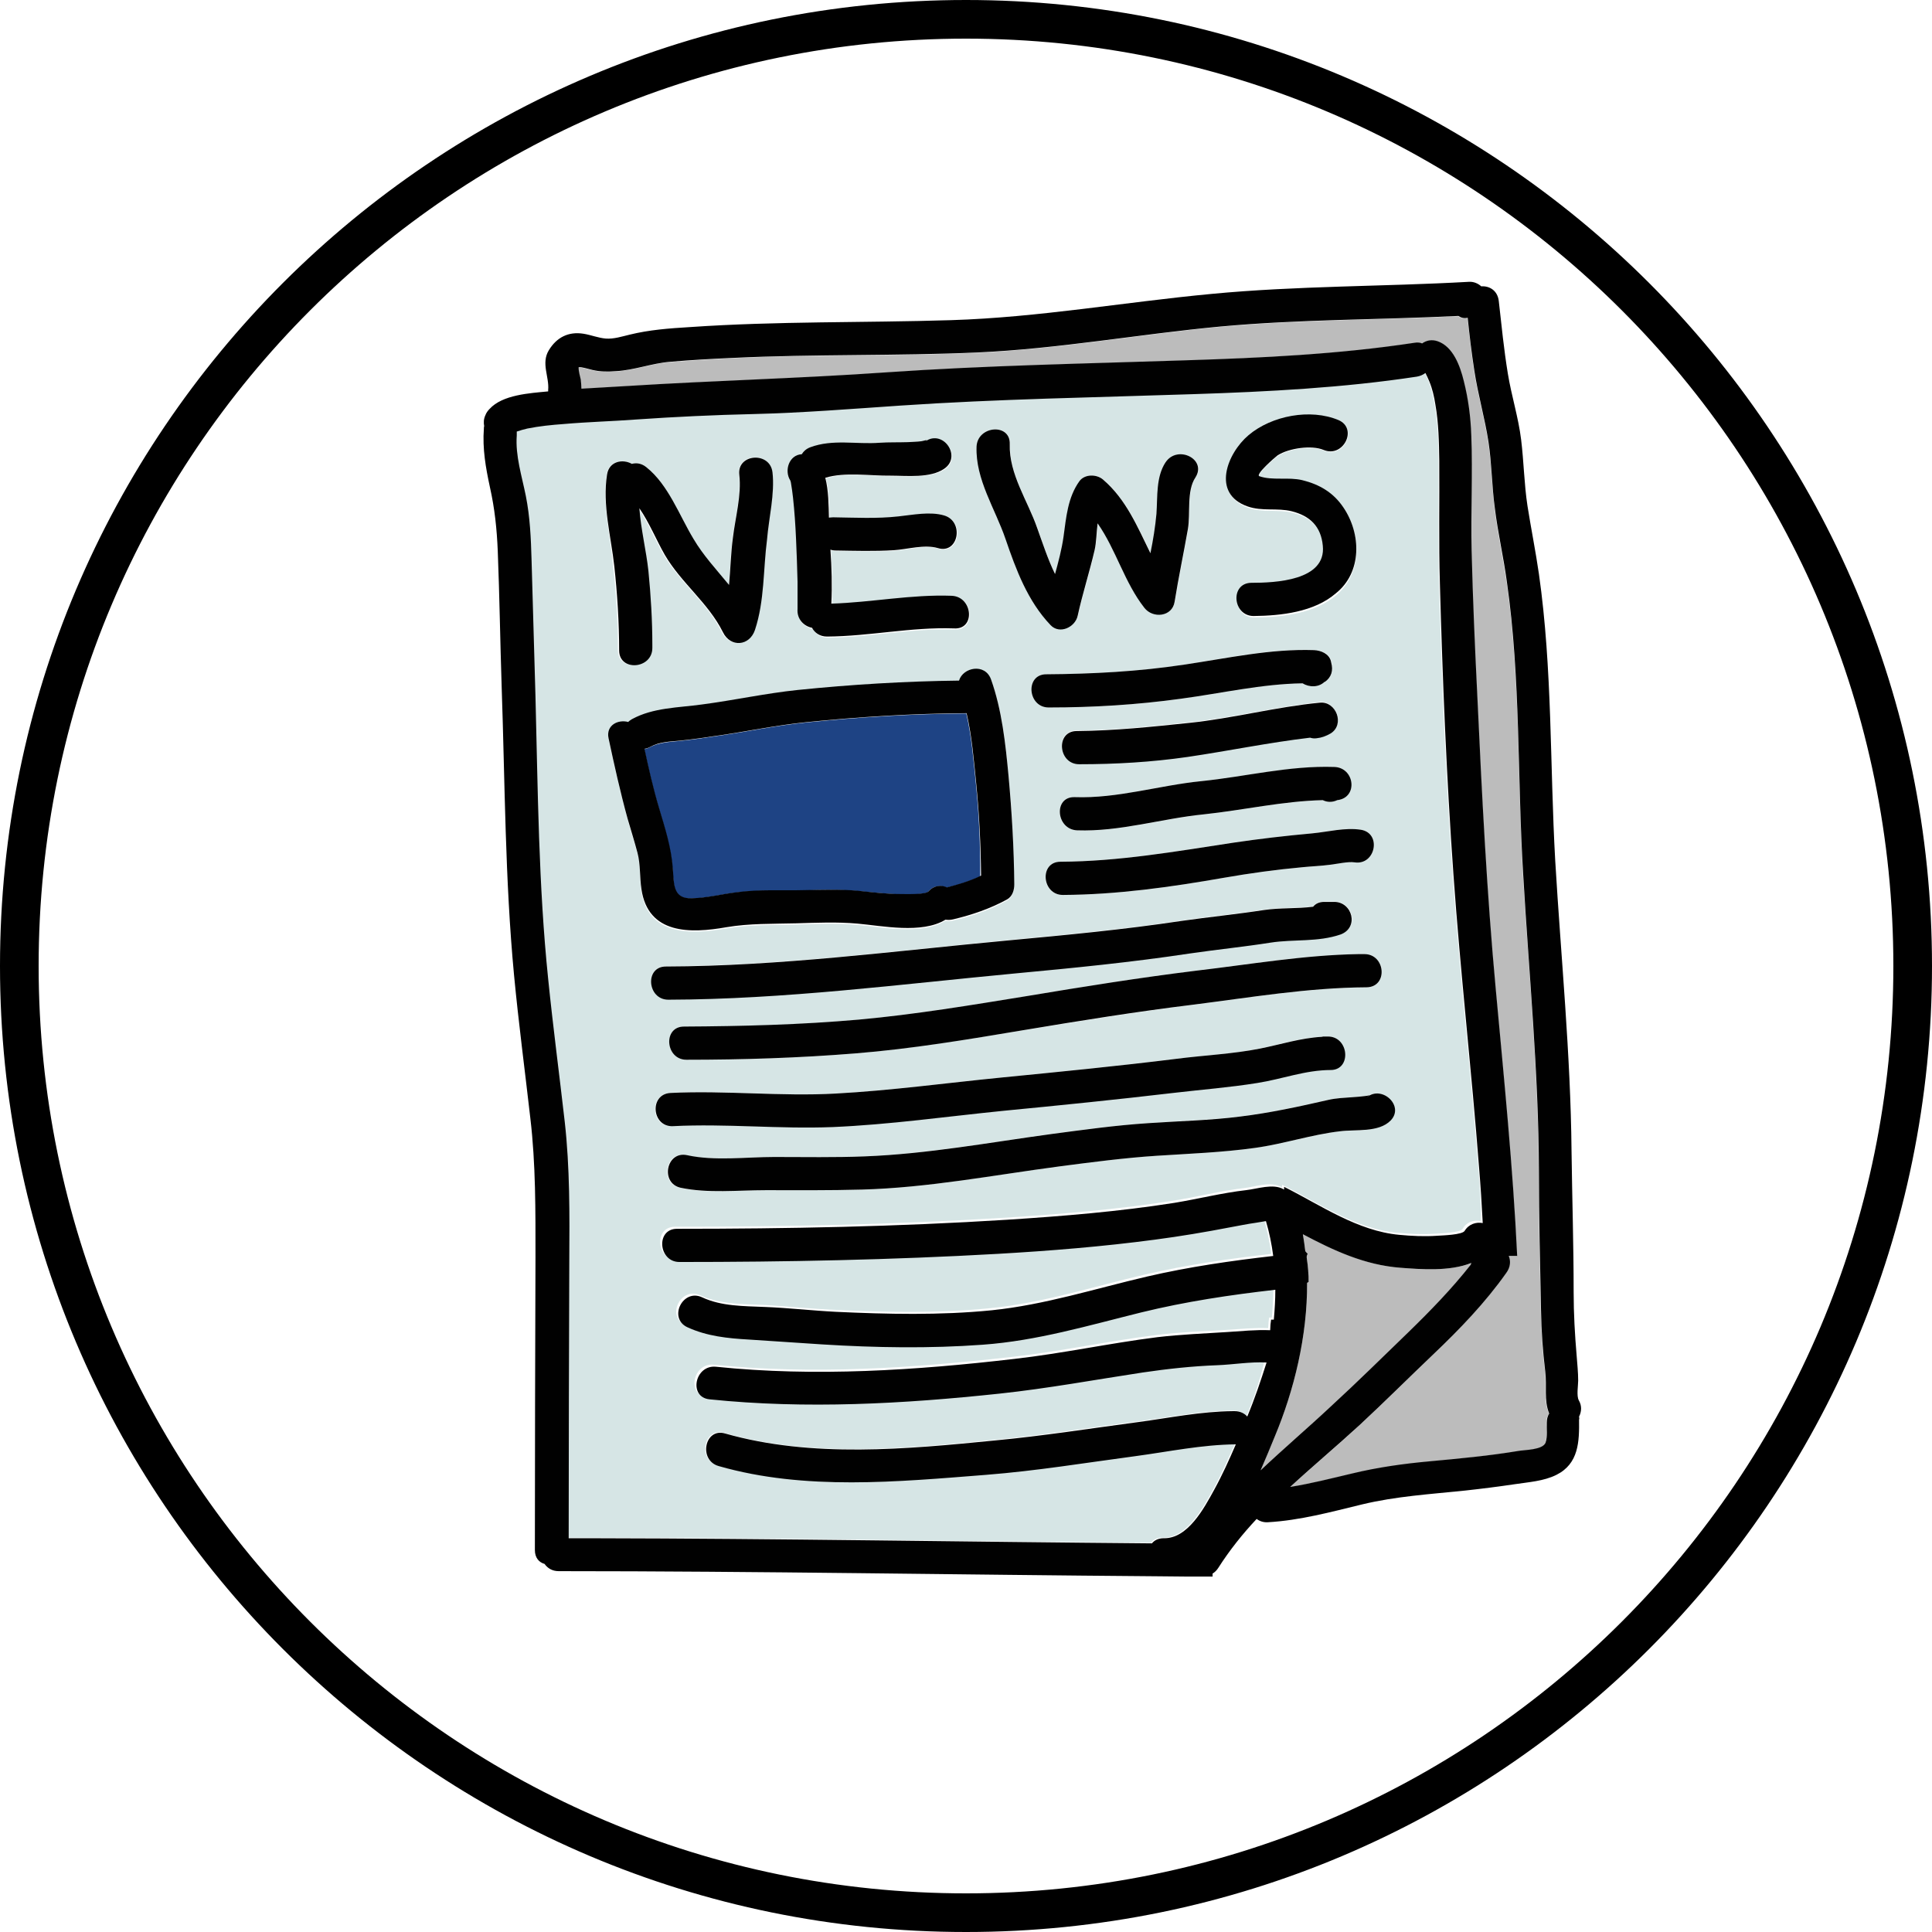 <?xml version="1.0"?>
<svg xmlns="http://www.w3.org/2000/svg" xmlns:xlink="http://www.w3.org/1999/xlink" version="1.1" viewBox="0 0 172 172" width="480px" height="480px"><g transform=""><g fill="none" fill-rule="nonzero" stroke="none" stroke-width="1" stroke-linecap="butt" stroke-linejoin="miter" stroke-miterlimit="10" stroke-dasharray="" stroke-dashoffset="0" font-family="none" font-weight="none" font-size="none" text-anchor="none" style="mix-blend-mode: normal"><path d="M0,172v-172h172v172z" fill="none"/><path d="M0,86c0,-47.496 38.504,-86 86,-86c47.496,0 86,38.504 86,86c0,47.496 -38.504,86 -86,86c-47.496,0 -86,-38.504 -86,-86zM86,168.56c45.597,0 82.56,-36.963 82.56,-82.56c0,-45.597 -36.963,-82.56 -82.56,-82.56c-45.597,0 -82.56,36.963 -82.56,82.56c0,45.597 36.963,82.56 82.56,82.56z" fill="#000000"/><g id="Layer_1"><g><g fill="#d6e5e5"><g><path d="M131.605,103.942c-0.672,-8.707 -1.666,-17.388 -2.284,-26.122c-0.618,-8.627 -0.968,-17.308 -1.209,-25.961c-0.107,-3.628 -0.027,-7.256 -0.054,-10.884c0,-1.666 -0.054,-3.386 -0.349,-5.026c-0.134,-0.699 -0.269,-1.371 -0.537,-2.042c-0.107,-0.269 -0.215,-0.511 -0.349,-0.752c-0.188,0.161 -0.43,0.269 -0.752,0.323c-6.531,0.994 -13.249,1.317 -19.861,1.559c-8.707,0.296 -17.442,0.43 -26.149,1.021c-4.354,0.296 -8.681,0.672 -13.034,0.752c-3.494,0.081 -6.961,0.242 -10.454,0.484c-2.15,0.161 -4.3,0.215 -6.45,0.403c-1.075,0.107 -2.177,0.188 -3.252,0.403c-0.323,0.054 -0.645,0.161 -0.941,0.269c0.027,0.107 0.027,0.242 0,0.349c-0.134,1.827 0.457,3.628 0.806,5.375c0.376,1.881 0.457,3.789 0.511,5.697c0.107,4.058 0.242,8.116 0.349,12.174c0.242,8.385 0.269,16.77 1.129,25.128c0.43,4.246 0.994,8.492 1.478,12.739c0.457,4.085 0.403,8.251 0.403,12.336c-0.027,8.251 -0.054,16.474 -0.054,24.725c0.726,0 1.424,0 2.15,0c16.582,0.027 33.191,0.323 49.773,0.457c0.215,-0.296 0.564,-0.484 1.048,-0.457c2.15,0.054 3.601,-2.688 4.488,-4.3c0.726,-1.317 1.317,-2.688 1.935,-4.058c-3.01,0.027 -5.939,0.645 -8.922,1.048c-4.434,0.591 -8.842,1.317 -13.303,1.666c-7.848,0.645 -16.098,1.451 -23.811,-0.779c-1.827,-0.511 -1.263,-3.44 0.564,-2.902c7.713,2.231 16.152,1.397 24.053,0.618c4.273,-0.403 8.519,-1.102 12.766,-1.639c2.822,-0.376 5.563,-0.941 8.385,-0.968c0.027,0 0.054,0 0.081,0h0.081c0.484,0 0.86,0.188 1.129,0.484c0.645,-1.532 1.209,-3.198 1.613,-4.945c-1.451,-0.081 -2.956,0.188 -4.407,0.242c-2.231,0.081 -4.434,0.296 -6.611,0.645c-4.246,0.645 -8.466,1.424 -12.739,1.881c-8.6,0.914 -17.227,1.397 -25.827,0.511c-1.908,-0.188 -1.317,-3.091 0.564,-2.902c8.815,0.914 17.791,0.296 26.579,-0.699c4.273,-0.484 8.466,-1.397 12.739,-1.935c2.069,-0.269 4.139,-0.323 6.208,-0.457c1.263,-0.081 2.553,-0.215 3.816,-0.161c0,-0.161 0.027,-0.323 0.027,-0.511c0.027,-0.134 0.027,-0.296 0.054,-0.43c0.081,0 0.161,0 0.242,0c0.081,-0.887 0.134,-1.774 0.134,-2.661c-4.031,0.457 -7.982,1.048 -11.932,2.016c-4.703,1.156 -9.272,2.526 -14.109,2.876c-4.757,0.323 -9.541,0.269 -14.297,-0.027c-2.177,-0.134 -4.327,-0.296 -6.504,-0.43c-1.908,-0.107 -3.763,-0.296 -5.509,-1.102c-1.72,-0.806 -0.403,-3.44 1.317,-2.661c1.747,0.806 3.736,0.779 5.59,0.86c2.096,0.107 4.192,0.349 6.289,0.43c4.622,0.242 9.299,0.323 13.894,-0.134c4.73,-0.457 9.245,-1.935 13.867,-3.01c3.709,-0.86 7.444,-1.397 11.207,-1.827c-0.134,-1.048 -0.349,-2.096 -0.645,-3.091c-0.027,0 -0.054,0 -0.081,0c-0.269,0.054 -0.537,0.081 -0.806,0.134c-0.779,0.107 -1.532,0.269 -2.284,0.403c-2.231,0.43 -4.461,0.806 -6.719,1.102c-4.649,0.618 -9.299,0.994 -13.975,1.263c-9.46,0.537 -18.893,0.726 -28.353,0.726c-1.908,0 -2.123,-2.956 -0.215,-2.956c9.809,0 19.592,-0.188 29.401,-0.806c4.972,-0.323 9.971,-0.726 14.889,-1.505c2.123,-0.323 4.246,-0.887 6.369,-1.129c0.968,-0.107 2.392,-0.645 3.333,-0.081c0.027,0 0.027,0.027 0.054,0.027v-0.242c0.027,0 0.054,0.027 0.054,0.027c3.252,1.639 6.477,3.897 10.186,4.246c1.129,0.107 2.284,0.161 3.413,0.081c0.457,-0.027 2.204,-0.081 2.419,-0.43c0.376,-0.645 1.021,-0.806 1.613,-0.699c0.027,-1.505 -0.081,-3.118 -0.215,-4.757zM121.688,87.898c-5.187,0.027 -10.374,0.914 -15.534,1.559c-5.026,0.645 -10.024,1.451 -15.023,2.257c-4.972,0.806 -9.944,1.639 -14.969,2.069c-4.999,0.403 -10.024,0.564 -15.023,0.564c-1.908,0 -2.123,-2.956 -0.215,-2.956c5.187,0 10.374,-0.134 15.561,-0.618c5.026,-0.457 9.998,-1.29 14.969,-2.096c4.999,-0.833 9.998,-1.639 15.05,-2.257c4.811,-0.591 9.621,-1.397 14.459,-1.478c0.054,0 0.107,0 0.188,0h0.349c1.854,0 2.096,2.929 0.188,2.956zM120.586,76.771c-0.591,-0.107 -1.505,0.107 -2.177,0.215c-0.806,0.107 -1.613,0.134 -2.419,0.215c-2.338,0.215 -4.676,0.537 -7.014,0.941c-4.757,0.833 -9.514,1.505 -14.351,1.532c-1.908,0 -2.123,-2.929 -0.215,-2.956c5.214,-0.027 10.239,-0.914 15.373,-1.693c2.338,-0.349 4.676,-0.618 7.041,-0.833c1.397,-0.134 2.902,-0.537 4.327,-0.323c1.881,0.296 1.317,3.198 -0.564,2.902zM118.463,65.242c-0.43,0.242 -0.752,0.376 -1.263,0.43c-0.215,0.027 -0.403,0 -0.564,-0.054c-3.655,0.43 -7.31,1.183 -10.938,1.72c-3.171,0.484 -6.423,0.645 -9.621,0.645c-1.908,0 -2.123,-2.956 -0.215,-2.956c3.386,0 6.665,-0.376 10.024,-0.726c3.924,-0.403 7.74,-1.397 11.637,-1.801c1.424,-0.081 2.231,1.989 0.941,2.741zM119.054,71.235c-0.457,0.215 -0.914,0.188 -1.29,0c-3.547,0.081 -7.041,0.887 -10.589,1.263c-3.763,0.403 -7.471,1.559 -11.287,1.424c-1.881,-0.054 -2.123,-3.01 -0.215,-2.956c3.816,0.134 7.525,-1.048 11.287,-1.424c3.951,-0.403 7.821,-1.371 11.825,-1.263c1.827,0.054 2.15,2.741 0.269,2.956zM117.952,60.727l0.027,-0.054c-0.564,0.537 -1.424,0.511 -1.989,0.161c-3.655,0.054 -7.229,0.887 -10.831,1.371c-3.924,0.537 -7.821,0.779 -11.771,0.779c-1.908,0 -2.123,-2.956 -0.215,-2.956c4.112,0 8.224,-0.242 12.282,-0.86c3.843,-0.591 7.659,-1.424 11.556,-1.29c0.618,0.027 1.344,0.296 1.505,0.994c0,0.054 0.027,0.081 0.027,0.134c0.161,0.672 0,1.29 -0.591,1.72zM111.18,38.797c2.069,-1.747 5.509,-2.419 8.009,-1.344c1.747,0.752 0.43,3.386 -1.317,2.661c-1.102,-0.457 -3.118,-0.161 -4.112,0.484c-0.242,0.161 -2.042,1.693 -1.613,1.854c1.156,0.403 2.607,0.054 3.816,0.349c1.532,0.376 2.768,1.102 3.655,2.419c1.586,2.338 1.639,5.805 -0.618,7.74c-1.935,1.666 -4.864,1.989 -7.31,2.016c-1.908,0.027 -2.123,-2.929 -0.215,-2.956c2.123,-0.027 6.665,-0.188 6.369,-3.306c-0.161,-1.747 -1.156,-2.661 -2.768,-3.064c-1.29,-0.323 -2.634,0 -3.924,-0.43c-3.306,-1.209 -1.881,-4.811 0.027,-6.423zM86.965,39.765c0.081,-1.881 3.037,-2.123 2.956,-0.215c-0.107,2.634 1.586,5.053 2.446,7.471c0.457,1.344 0.914,2.768 1.586,4.085c0.323,-1.102 0.591,-2.177 0.752,-3.306c0.242,-1.747 0.376,-3.494 1.424,-4.972c0.484,-0.672 1.532,-0.618 2.096,-0.134c2.069,1.801 3.064,4.219 4.219,6.558c0.242,-1.156 0.457,-2.338 0.537,-3.521c0.107,-1.505 -0.054,-3.252 0.806,-4.569c1.021,-1.559 3.709,-0.269 2.661,1.317c-0.806,1.236 -0.43,3.198 -0.672,4.596c-0.376,2.177 -0.833,4.327 -1.183,6.477c-0.215,1.344 -1.935,1.505 -2.688,0.537c-1.774,-2.257 -2.526,-5.187 -4.166,-7.525c-0.107,0.833 -0.107,1.693 -0.269,2.392c-0.43,1.962 -1.075,3.87 -1.505,5.832c-0.215,1.021 -1.613,1.666 -2.419,0.833c-2.016,-2.15 -3.037,-4.918 -4.004,-7.659c-0.941,-2.661 -2.714,-5.268 -2.58,-8.197zM71.432,40.49c0.161,-0.269 0.403,-0.484 0.752,-0.618c2.016,-0.779 4.085,-0.242 6.181,-0.403c0.833,-0.081 1.666,-0.027 2.499,-0.054c0.403,-0.027 0.806,-0.027 1.209,-0.081c0.107,0 0.699,-0.215 0.376,0c1.586,-1.075 3.225,1.397 1.666,2.446c-1.236,0.833 -3.333,0.591 -4.757,0.618c-1.801,0 -4.058,-0.376 -5.832,0.188c0.296,1.129 0.323,2.526 0.323,3.547c0.107,-0.027 0.242,-0.054 0.376,-0.027c1.962,0.027 3.87,0.134 5.805,-0.081c1.29,-0.134 2.795,-0.457 4.085,-0.081c1.801,0.537 1.263,3.467 -0.564,2.902c-1.209,-0.376 -2.688,0.107 -3.924,0.188c-1.747,0.107 -3.44,0.027 -5.187,0.027c-0.161,0 -0.323,-0.027 -0.457,-0.081c0.081,1.613 0.161,3.225 0.081,4.811c3.574,-0.107 7.122,-0.833 10.723,-0.699c1.881,0.081 2.123,3.01 0.215,2.956c-3.789,-0.134 -7.498,0.672 -11.287,0.726c-0.645,0 -1.102,-0.323 -1.344,-0.779c-0.726,-0.161 -1.397,-0.752 -1.29,-1.693c0,-0.054 0,-0.027 0,-0.027c0,-0.027 0,-0.081 0,-0.161c0,-0.215 0,-0.457 0,-0.672c0,-0.511 0,-1.021 0,-1.532c-0.027,-1.29 -0.054,-2.553 -0.134,-3.816c-0.054,-1.236 -0.134,-2.473 -0.269,-3.682c-0.054,-0.457 -0.107,-0.914 -0.188,-1.344c-0.027,-0.081 -0.027,-0.107 -0.027,-0.107c0,0 -0.027,-0.027 -0.027,-0.081c-0.591,-0.941 -0.134,-2.338 0.994,-2.392zM54.017,42.237c0.188,-1.183 1.397,-1.397 2.204,-0.941c0.403,-0.107 0.86,-0.054 1.29,0.296c1.962,1.559 2.929,4.273 4.192,6.369c0.914,1.505 2.069,2.768 3.171,4.112c0.134,-1.397 0.188,-2.822 0.349,-4.219c0.242,-1.801 0.779,-3.763 0.564,-5.59c-0.215,-1.908 2.714,-2.123 2.956,-0.215c0.215,1.935 -0.323,4.031 -0.564,5.939c-0.349,2.688 -0.215,5.456 -1.075,8.062c-0.484,1.451 -2.177,1.586 -2.849,0.215c-1.29,-2.607 -3.736,-4.407 -5.187,-6.907c-0.726,-1.263 -1.371,-2.849 -2.257,-4.139c0.134,1.881 0.618,3.816 0.806,5.59c0.215,2.177 0.349,4.354 0.349,6.558c0,0.027 0,0.054 0,0.081v0.215c0,1.908 -2.956,2.123 -2.956,0.215c0,-2.499 -0.134,-4.999 -0.43,-7.498c-0.215,-2.634 -0.994,-5.456 -0.564,-8.143zM56.758,75.992c-0.269,-1.021 -0.618,-2.042 -0.887,-3.064c-0.645,-2.365 -1.183,-4.757 -1.693,-7.149c-0.242,-1.156 0.833,-1.693 1.747,-1.451c0.081,-0.081 0.188,-0.161 0.323,-0.242c1.908,-1.048 4.166,-1.021 6.262,-1.317c2.849,-0.403 5.644,-1.021 8.519,-1.29c4.757,-0.484 9.568,-0.806 14.351,-0.833c0.349,-1.183 2.311,-1.559 2.849,-0.107c0.994,2.714 1.29,5.724 1.559,8.6c0.323,3.225 0.484,6.45 0.484,9.702c0,0.484 -0.161,1.075 -0.645,1.344c-1.532,0.833 -3.118,1.397 -4.811,1.774c-0.242,0.054 -0.457,0.054 -0.672,0.027c-2.096,1.29 -5.671,0.537 -7.821,0.349c-1.801,-0.161 -3.628,-0.081 -5.456,-0.027c-2.069,0.054 -4.166,0 -6.235,0.349c-3.198,0.564 -6.961,0.645 -7.552,-3.386c-0.134,-1.129 -0.054,-2.257 -0.323,-3.279zM59.284,86.016c10.159,-0.027 20.264,-1.344 30.369,-2.311c5.187,-0.484 10.374,-0.968 15.534,-1.747c2.446,-0.376 4.891,-0.591 7.337,-0.968c1.424,-0.215 2.929,-0.107 4.381,-0.296c0.215,-0.269 0.537,-0.43 0.994,-0.43h0.887c1.639,0 2.257,2.284 0.591,2.876c-2.042,0.726 -4.139,0.403 -6.235,0.726c-2.392,0.376 -4.811,0.591 -7.202,0.968c-5.16,0.779 -10.347,1.29 -15.534,1.774c-10.266,0.968 -20.532,2.311 -30.879,2.338c-1.908,0.027 -2.123,-2.929 -0.242,-2.929zM59.66,97.304c4.891,-0.269 9.809,0.323 14.701,0.054c4.918,-0.269 9.836,-0.941 14.727,-1.424c5.214,-0.511 10.401,-1.021 15.588,-1.666c2.473,-0.296 4.999,-0.43 7.471,-0.914c1.881,-0.376 3.601,-0.968 5.509,-1.048c0.081,0 0.134,-0.027 0.215,-0.027h0.323c1.908,0 2.123,2.956 0.215,2.956c-2.284,0 -4.327,0.806 -6.558,1.156c-2.473,0.403 -4.999,0.591 -7.498,0.887c-5.026,0.591 -10.051,1.102 -15.077,1.586c-5.053,0.511 -10.132,1.236 -15.238,1.451c-4.73,0.188 -9.487,-0.323 -14.217,-0.081c-1.854,0.134 -2.069,-2.822 -0.161,-2.929zM123.757,99.75c-1.102,1.102 -3.118,0.806 -4.542,0.968c-2.526,0.323 -5.026,1.156 -7.552,1.478c-2.902,0.403 -5.805,0.511 -8.734,0.699c-2.902,0.188 -5.778,0.564 -8.627,0.941c-5.859,0.779 -11.691,1.908 -17.63,2.069c-2.849,0.081 -5.697,0.054 -8.573,0.054c-2.473,0 -5.133,0.323 -7.552,-0.215c-1.854,-0.403 -1.29,-3.306 0.564,-2.902c2.473,0.537 5.268,0.161 7.767,0.161c2.688,0 5.375,0.027 8.062,-0.054c5.59,-0.215 11.072,-1.236 16.609,-1.989c2.876,-0.376 5.751,-0.779 8.627,-0.968c2.741,-0.188 5.482,-0.269 8.197,-0.591c2.634,-0.323 5.241,-0.887 7.821,-1.478c0.699,-0.161 1.424,-0.188 2.15,-0.242c0.376,-0.027 0.779,-0.054 1.156,-0.107c0.537,-0.081 0.457,-0.242 0,0.242c1.371,-1.371 3.601,0.591 2.257,1.935z"/></g></g><g fill="#bcbcbc"><g><path d="M124.671,112.865c-3.171,-0.242 -5.939,-1.559 -8.681,-2.983c0.081,0.484 0.161,0.994 0.215,1.505c0.081,0.054 0.161,0.161 0.215,0.242c-0.081,0.107 -0.107,0.242 -0.081,0.403c0.107,0.699 0.134,1.397 0.161,2.096c-0.027,0.027 -0.081,0.054 -0.134,0.081c0.027,4.703 -1.156,9.568 -2.876,13.679c-0.43,0.994 -0.833,2.016 -1.263,3.01c2.042,-1.935 4.192,-3.763 6.289,-5.697c2.338,-2.177 4.596,-4.407 6.907,-6.611c1.962,-1.881 3.87,-3.843 5.536,-5.993c0,-0.054 0.027,-0.107 0.054,-0.161c-1.962,0.779 -4.542,0.564 -6.343,0.43z"/></g></g><g fill="#bcbcbc"><g><path d="M137.894,125.872c-0.484,-1.209 -0.215,-2.446 -0.349,-3.736c-0.215,-1.801 -0.349,-3.628 -0.376,-5.456c-0.081,-4.139 -0.188,-8.251 -0.188,-12.389c-0.027,-8.815 -0.86,-17.576 -1.397,-26.364c-0.511,-8.707 -0.215,-17.415 -1.451,-26.069c-0.323,-2.204 -0.806,-4.381 -1.075,-6.584c-0.242,-1.962 -0.269,-3.924 -0.564,-5.886c-0.323,-2.15 -0.941,-4.219 -1.263,-6.369c-0.242,-1.559 -0.403,-3.144 -0.591,-4.703c-0.323,0.054 -0.618,0 -0.833,-0.161c-7.041,0.349 -14.136,0.296 -21.151,0.941c-7.229,0.672 -14.405,1.989 -21.661,2.311c-7.229,0.323 -14.486,0.134 -21.742,0.484c-1.881,0.081 -3.763,0.215 -5.644,0.349c-1.613,0.134 -3.198,0.752 -4.811,0.833c-0.699,0.027 -1.371,0.054 -2.069,-0.107c-0.349,-0.081 -0.672,-0.188 -1.021,-0.242c-0.107,0 -0.161,0 -0.215,0c-0.027,0.349 0.134,0.833 0.188,1.102c0.054,0.269 0.054,0.537 0.054,0.806c1.371,-0.081 2.741,-0.161 4.139,-0.242c7.659,-0.484 15.292,-0.672 22.951,-1.209c8.869,-0.618 17.791,-0.779 26.687,-1.075c6.772,-0.242 13.679,-0.537 20.371,-1.559c0.269,-0.054 0.511,-0.027 0.699,0.054c0.376,-0.269 0.86,-0.376 1.397,-0.188c1.371,0.484 1.962,2.204 2.311,3.521c0.403,1.586 0.618,3.225 0.672,4.864c0.134,3.413 -0.054,6.826 0.027,10.239c0.081,4.327 0.296,8.654 0.511,12.981c0.403,8.707 0.833,17.388 1.639,26.069c0.726,7.901 1.532,15.829 1.908,23.758h-0.752c0.188,0.457 0.161,0.994 -0.215,1.505c-1.881,2.634 -4.139,4.972 -6.477,7.229c-2.204,2.096 -4.354,4.246 -6.584,6.316c-1.989,1.854 -4.139,3.628 -6.181,5.509c1.827,-0.296 3.628,-0.752 5.456,-1.183c2.338,-0.537 4.622,-0.86 7.014,-1.102c2.607,-0.242 5.241,-0.511 7.821,-0.914c0.564,-0.081 2.204,-0.081 2.446,-0.752c0.188,-0.511 0.081,-1.209 0.081,-1.747c0,-0.349 0.081,-0.618 0.242,-0.833z"/></g></g><g fill="#1e4384"><g><path d="M86.885,69.811c-0.215,-2.069 -0.376,-4.219 -0.86,-6.289c-4.784,0.027 -9.568,0.323 -14.324,0.806c-2.661,0.269 -5.294,0.833 -7.955,1.209c-1.075,0.161 -2.15,0.323 -3.252,0.43c-0.86,0.081 -1.827,0.134 -2.607,0.537c-0.188,0.107 -0.349,0.161 -0.537,0.188c0.376,1.747 0.779,3.521 1.29,5.241c0.537,1.801 1.075,3.547 1.236,5.429c0.107,1.371 0,2.688 1.666,2.634c1.371,-0.027 2.688,-0.376 4.031,-0.537c1.989,-0.242 4.085,-0.134 6.074,-0.188c1.559,-0.054 3.118,-0.081 4.676,0.054c1.29,0.107 2.607,0.269 3.897,0.296c0.591,0 2.15,0.054 2.419,-0.242c0.484,-0.564 1.129,-0.591 1.639,-0.349c1.021,-0.242 2.042,-0.564 2.983,-0.994c0.027,-2.768 -0.107,-5.509 -0.376,-8.224z"/></g></g><g fill="#010101"><g><path d="M140.581,126.114c0.215,-0.43 0.269,-0.941 -0.027,-1.451c-0.215,-0.403 -0.054,-1.317 -0.054,-1.747c0,-0.752 -0.081,-1.478 -0.134,-2.204c-0.161,-1.881 -0.269,-3.763 -0.269,-5.671c0,-4.192 -0.134,-8.385 -0.188,-12.578c-0.081,-8.627 -0.941,-17.227 -1.451,-25.827c-0.484,-8.546 -0.242,-17.039 -1.451,-25.531c-0.296,-2.042 -0.699,-4.031 -1.021,-6.074c-0.296,-1.935 -0.323,-3.924 -0.564,-5.886c-0.242,-1.989 -0.86,-3.897 -1.183,-5.886c-0.349,-2.123 -0.564,-4.3 -0.806,-6.45c-0.107,-0.968 -0.86,-1.371 -1.559,-1.317c-0.296,-0.269 -0.699,-0.43 -1.102,-0.403c-7.633,0.43 -15.292,0.349 -22.898,1.075c-7.74,0.726 -15.399,2.096 -23.193,2.338c-7.767,0.242 -15.534,0.081 -23.274,0.618c-1.801,0.107 -3.601,0.242 -5.348,0.672c-0.672,0.161 -1.424,0.403 -2.123,0.349c-0.672,-0.054 -1.317,-0.323 -1.989,-0.43c-1.344,-0.215 -2.392,0.323 -3.091,1.478c-0.699,1.156 0.054,2.365 -0.054,3.521c0,0.054 0,0.081 0,0.134c-1.666,0.161 -4.058,0.296 -5.214,1.559c-0.161,0.161 -0.296,0.349 -0.376,0.564c-0.161,0.349 -0.161,0.672 -0.107,0.968c-0.027,0.081 -0.027,0.134 -0.027,0.215c-0.134,1.801 0.161,3.467 0.537,5.214c0.43,1.908 0.618,3.736 0.699,5.671c0.161,4.058 0.215,8.089 0.349,12.148c0.296,8.573 0.296,17.119 1.102,25.639c0.403,4.246 0.968,8.492 1.451,12.739c0.484,4.085 0.457,8.251 0.457,12.363c-0.027,8.681 -0.054,17.388 -0.054,26.069c0,0.699 0.376,1.102 0.86,1.236c0.269,0.376 0.672,0.645 1.263,0.645c17.791,0 35.556,0.323 53.347,0.457c1.613,0.027 3.252,0.027 4.864,0.027v-0.269c0.188,-0.107 0.376,-0.296 0.511,-0.511c0.994,-1.559 2.15,-3.01 3.413,-4.354c0.242,0.188 0.591,0.323 0.994,0.296c2.849,-0.161 5.617,-0.914 8.385,-1.586c3.01,-0.726 6.101,-0.914 9.191,-1.236c1.478,-0.161 2.956,-0.349 4.407,-0.564c1.236,-0.188 2.58,-0.269 3.709,-0.833c1.989,-0.994 2.042,-2.956 2.016,-4.918c0.027,-0.054 0.027,-0.161 0,-0.269zM111.045,126.114c-0.269,-0.296 -0.645,-0.484 -1.129,-0.484h-0.081c-0.027,0 -0.054,0 -0.081,0c-2.849,0.027 -5.59,0.591 -8.385,0.968c-4.246,0.564 -8.492,1.236 -12.766,1.639c-7.874,0.779 -16.313,1.586 -24.053,-0.618c-1.827,-0.537 -2.392,2.392 -0.564,2.902c7.686,2.204 15.937,1.397 23.811,0.779c4.461,-0.349 8.869,-1.075 13.303,-1.666c2.983,-0.403 5.912,-1.021 8.922,-1.048c-0.591,1.371 -1.209,2.741 -1.935,4.058c-0.887,1.613 -2.338,4.354 -4.488,4.3c-0.484,0 -0.833,0.188 -1.048,0.457c-16.582,-0.134 -33.191,-0.43 -49.773,-0.457c-0.726,0 -1.424,0 -2.15,0c0,-8.251 0.027,-16.474 0.054,-24.725c0.027,-4.085 0.054,-8.251 -0.403,-12.336c-0.484,-4.246 -1.048,-8.492 -1.478,-12.739c-0.86,-8.358 -0.914,-16.743 -1.129,-25.128c-0.107,-4.058 -0.242,-8.116 -0.349,-12.174c-0.054,-1.908 -0.134,-3.816 -0.511,-5.697c-0.349,-1.747 -0.941,-3.574 -0.806,-5.375c0,-0.134 0,-0.242 0,-0.349c0.296,-0.107 0.618,-0.188 0.941,-0.269c1.075,-0.215 2.15,-0.323 3.252,-0.403c2.15,-0.188 4.3,-0.242 6.45,-0.403c3.494,-0.242 6.961,-0.403 10.454,-0.484c4.354,-0.107 8.681,-0.457 13.034,-0.752c8.707,-0.591 17.415,-0.726 26.149,-1.021c6.584,-0.215 13.33,-0.564 19.861,-1.559c0.296,-0.054 0.537,-0.161 0.752,-0.323c0.134,0.242 0.242,0.511 0.349,0.752c0.269,0.645 0.43,1.344 0.537,2.042c0.296,1.666 0.323,3.359 0.349,5.026c0.027,3.628 -0.054,7.256 0.054,10.884c0.242,8.654 0.591,17.334 1.209,25.961c0.618,8.707 1.613,17.415 2.284,26.122c0.134,1.613 0.242,3.252 0.323,4.891c-0.591,-0.107 -1.236,0.081 -1.613,0.699c-0.215,0.349 -1.962,0.403 -2.419,0.43c-1.129,0.081 -2.284,0.027 -3.413,-0.081c-3.709,-0.349 -6.934,-2.607 -10.186,-4.246c-0.027,0 -0.054,-0.027 -0.054,-0.027v0.242c-0.027,0 -0.027,-0.027 -0.054,-0.027c-0.914,-0.537 -2.338,-0.027 -3.333,0.081c-2.123,0.242 -4.246,0.779 -6.369,1.129c-4.945,0.779 -9.917,1.183 -14.889,1.505c-9.809,0.618 -19.592,0.806 -29.401,0.806c-1.908,0 -1.666,2.956 0.215,2.956c9.46,0 18.92,-0.188 28.353,-0.726c4.676,-0.269 9.326,-0.645 13.975,-1.263c2.257,-0.296 4.488,-0.672 6.719,-1.102c0.752,-0.134 1.505,-0.296 2.284,-0.403c0.269,-0.054 0.537,-0.081 0.806,-0.134c0.027,0 0.054,0 0.081,0c0.296,0.994 0.511,2.042 0.645,3.091c-3.763,0.43 -7.498,0.968 -11.207,1.827c-4.622,1.075 -9.137,2.526 -13.867,3.01c-4.596,0.457 -9.299,0.349 -13.894,0.134c-2.096,-0.107 -4.192,-0.349 -6.289,-0.43c-1.881,-0.081 -3.87,-0.054 -5.59,-0.86c-1.72,-0.806 -3.037,1.854 -1.317,2.661c1.747,0.806 3.601,0.994 5.509,1.102c2.177,0.134 4.327,0.296 6.504,0.43c4.757,0.296 9.541,0.376 14.297,0.027c4.838,-0.349 9.433,-1.72 14.109,-2.876c3.951,-0.968 7.928,-1.559 11.932,-2.016c0,0.887 -0.054,1.774 -0.134,2.661c-0.081,0 -0.161,0 -0.242,0c-0.027,0.134 -0.027,0.296 -0.054,0.43c0,0.161 -0.027,0.323 -0.027,0.511c-1.263,-0.054 -2.553,0.081 -3.816,0.161c-2.069,0.134 -4.139,0.215 -6.208,0.457c-4.273,0.537 -8.466,1.451 -12.739,1.935c-8.788,1.021 -17.738,1.613 -26.579,0.699c-1.881,-0.188 -2.473,2.714 -0.564,2.902c8.6,0.887 17.254,0.403 25.827,-0.511c4.273,-0.457 8.492,-1.236 12.739,-1.881c2.204,-0.323 4.407,-0.564 6.611,-0.645c1.451,-0.054 2.956,-0.323 4.407,-0.242c-0.511,1.613 -1.075,3.279 -1.72,4.811zM112.228,130.898c0.43,-0.994 0.86,-2.016 1.263,-3.01c1.72,-4.112 2.902,-8.949 2.876,-13.679c0.054,-0.027 0.081,-0.054 0.134,-0.081c0,-0.699 -0.054,-1.397 -0.161,-2.096c-0.027,-0.161 0,-0.296 0.081,-0.403c-0.081,-0.081 -0.134,-0.161 -0.215,-0.242c-0.054,-0.511 -0.134,-0.994 -0.215,-1.505c2.741,1.451 5.509,2.741 8.681,2.983c1.801,0.134 4.381,0.349 6.316,-0.43c-0.027,0.054 -0.027,0.107 -0.054,0.161c-1.693,2.15 -3.574,4.085 -5.536,5.993c-2.284,2.204 -4.569,4.461 -6.907,6.611c-2.069,1.935 -4.219,3.763 -6.262,5.697zM137.598,128.425c-0.242,0.672 -1.881,0.645 -2.446,0.752c-2.607,0.43 -5.214,0.672 -7.821,0.914c-2.365,0.215 -4.676,0.537 -7.014,1.102c-1.827,0.43 -3.601,0.887 -5.456,1.183c2.042,-1.881 4.166,-3.655 6.181,-5.509c2.231,-2.069 4.381,-4.219 6.584,-6.316c2.338,-2.231 4.596,-4.569 6.477,-7.229c0.376,-0.511 0.403,-1.075 0.215,-1.505h0.752c-0.376,-7.928 -1.183,-15.856 -1.908,-23.758c-0.806,-8.681 -1.236,-17.361 -1.639,-26.069c-0.215,-4.327 -0.403,-8.654 -0.511,-12.981c-0.081,-3.413 0.107,-6.826 -0.027,-10.239c-0.054,-1.639 -0.269,-3.279 -0.672,-4.864c-0.323,-1.317 -0.941,-3.037 -2.311,-3.521c-0.537,-0.188 -1.021,-0.081 -1.397,0.188c-0.188,-0.081 -0.43,-0.107 -0.699,-0.054c-6.719,1.021 -13.599,1.344 -20.371,1.559c-8.896,0.296 -17.791,0.457 -26.687,1.075c-7.659,0.537 -15.292,0.726 -22.951,1.209c-1.371,0.081 -2.741,0.161 -4.139,0.242c0,-0.269 -0.027,-0.537 -0.054,-0.806c-0.054,-0.269 -0.215,-0.779 -0.188,-1.102c0.054,0 0.134,0 0.215,0c0.349,0.054 0.672,0.161 1.021,0.242c0.699,0.161 1.344,0.161 2.069,0.107c1.613,-0.081 3.198,-0.699 4.811,-0.833c1.881,-0.161 3.763,-0.269 5.644,-0.349c7.229,-0.349 14.486,-0.161 21.742,-0.484c7.256,-0.323 14.432,-1.639 21.661,-2.311c7.014,-0.645 14.109,-0.591 21.151,-0.941c0.242,0.161 0.511,0.242 0.833,0.161c0.161,1.559 0.349,3.144 0.591,4.703c0.323,2.15 0.941,4.246 1.263,6.369c0.296,1.962 0.296,3.924 0.564,5.886c0.269,2.204 0.779,4.381 1.075,6.584c1.236,8.654 0.914,17.361 1.451,26.069c0.511,8.788 1.371,17.549 1.397,26.364c0,4.139 0.107,8.251 0.188,12.389c0.027,1.827 0.161,3.655 0.376,5.456c0.161,1.317 -0.134,2.526 0.349,3.736c-0.134,0.215 -0.215,0.484 -0.215,0.806c-0.027,0.564 0.081,1.263 -0.107,1.774z"/></g></g><g fill="#010101"><g><path d="M68.771,42.049c-0.215,-1.881 -3.171,-1.666 -2.956,0.215c0.215,1.801 -0.349,3.789 -0.564,5.59c-0.188,1.397 -0.215,2.822 -0.349,4.219c-1.102,-1.344 -2.284,-2.607 -3.171,-4.112c-1.263,-2.096 -2.231,-4.811 -4.192,-6.369c-0.43,-0.349 -0.887,-0.403 -1.29,-0.296c-0.806,-0.457 -2.016,-0.242 -2.204,0.941c-0.43,2.688 0.349,5.509 0.645,8.17c0.269,2.473 0.43,4.999 0.43,7.498c0,1.908 2.956,1.666 2.956,-0.215v-0.215c0,-0.027 0,-0.054 0,-0.081c0,-2.177 -0.134,-4.381 -0.349,-6.558c-0.188,-1.774 -0.672,-3.709 -0.806,-5.59c0.887,1.29 1.532,2.876 2.257,4.139c1.451,2.499 3.897,4.3 5.187,6.907c0.672,1.371 2.365,1.236 2.849,-0.215c0.86,-2.607 0.726,-5.375 1.075,-8.062c0.161,-1.935 0.699,-4.031 0.484,-5.966z"/></g></g><g fill="#010101"><g><path d="M84.735,53.041c-3.601,-0.134 -7.149,0.591 -10.723,0.699c0.081,-1.586 0.027,-3.225 -0.081,-4.811c0.134,0.054 0.296,0.081 0.457,0.081c1.747,0.027 3.44,0.081 5.187,-0.027c1.236,-0.081 2.714,-0.537 3.924,-0.188c1.827,0.564 2.365,-2.365 0.564,-2.902c-1.263,-0.376 -2.795,-0.054 -4.085,0.081c-1.935,0.215 -3.87,0.107 -5.805,0.081c-0.134,0 -0.269,0.027 -0.376,0.027c-0.027,-1.021 -0.027,-2.419 -0.323,-3.547c1.774,-0.537 4.031,-0.161 5.832,-0.188c1.424,0 3.521,0.242 4.757,-0.618c1.586,-1.075 -0.081,-3.521 -1.666,-2.446c0.323,-0.215 -0.269,0 -0.376,0c-0.403,0.054 -0.806,0.054 -1.209,0.081c-0.833,0.027 -1.666,0 -2.499,0.054c-2.069,0.161 -4.166,-0.349 -6.181,0.403c-0.349,0.134 -0.591,0.349 -0.752,0.618c-1.129,0.054 -1.586,1.451 -1.021,2.338c0.027,0.054 0.027,0.081 0.027,0.081c0,0 0,0.027 0.027,0.107c0.081,0.457 0.134,0.887 0.188,1.344c0.134,1.236 0.215,2.446 0.269,3.682c0.054,1.263 0.107,2.553 0.134,3.816c0,0.511 0,1.021 0,1.532c0,0.215 0,0.457 0,0.672c0,0.081 0,0.107 0,0.161c0,-0.027 0,-0.027 0,0.027c-0.081,0.941 0.591,1.559 1.29,1.693c0.242,0.457 0.699,0.779 1.344,0.779c3.789,-0.027 7.498,-0.86 11.287,-0.726c1.935,0.134 1.693,-2.822 -0.188,-2.902z"/></g></g><g fill="#010101"><g><path d="M103.762,41.162c-0.86,1.317 -0.699,3.064 -0.806,4.569c-0.107,1.183 -0.296,2.338 -0.537,3.521c-1.156,-2.338 -2.15,-4.784 -4.219,-6.558c-0.564,-0.484 -1.613,-0.511 -2.096,0.134c-1.048,1.451 -1.183,3.225 -1.424,4.972c-0.161,1.129 -0.457,2.231 -0.752,3.306c-0.645,-1.317 -1.102,-2.741 -1.586,-4.085c-0.833,-2.419 -2.526,-4.811 -2.446,-7.471c0.081,-1.908 -2.876,-1.666 -2.956,0.215c-0.107,2.929 1.666,5.536 2.58,8.224c0.941,2.741 1.962,5.509 4.004,7.659c0.806,0.86 2.204,0.188 2.419,-0.833c0.43,-1.962 1.048,-3.87 1.505,-5.832c0.161,-0.699 0.161,-1.559 0.269,-2.392c1.639,2.338 2.392,5.268 4.166,7.525c0.752,0.968 2.473,0.806 2.688,-0.537c0.349,-2.177 0.806,-4.327 1.183,-6.477c0.242,-1.397 -0.134,-3.386 0.672,-4.596c1.048,-1.639 -1.613,-2.929 -2.661,-1.344z"/></g></g><g fill="#010101"><g><path d="M119.592,45.166c-0.887,-1.317 -2.123,-2.042 -3.655,-2.419c-1.236,-0.296 -2.661,0.054 -3.816,-0.349c-0.403,-0.134 1.397,-1.693 1.613,-1.854c0.994,-0.645 3.037,-0.941 4.112,-0.484c1.747,0.726 3.064,-1.908 1.317,-2.661c-2.499,-1.048 -5.939,-0.403 -8.009,1.344c-1.908,1.613 -3.333,5.214 -0.081,6.343c1.29,0.457 2.634,0.107 3.924,0.43c1.613,0.403 2.607,1.344 2.768,3.064c0.323,3.118 -4.246,3.306 -6.369,3.306c-1.908,0.027 -1.666,2.956 0.215,2.956c2.446,-0.027 5.375,-0.349 7.31,-2.016c2.338,-1.854 2.284,-5.294 0.672,-7.659z"/></g></g><g fill="#010101"><g><path d="M89.787,69.085c-0.269,-2.876 -0.591,-5.886 -1.559,-8.6c-0.537,-1.478 -2.499,-1.075 -2.849,0.107c-4.784,0.054 -9.594,0.349 -14.351,0.833c-2.849,0.296 -5.671,0.914 -8.519,1.29c-2.123,0.296 -4.354,0.269 -6.262,1.317c-0.134,0.081 -0.242,0.161 -0.323,0.242c-0.914,-0.242 -1.989,0.296 -1.747,1.451c0.511,2.392 1.048,4.811 1.693,7.149c0.296,1.021 0.618,2.042 0.887,3.064c0.269,1.021 0.188,2.177 0.349,3.225c0.591,4.031 4.354,3.951 7.552,3.386c2.042,-0.349 4.139,-0.296 6.235,-0.349c1.827,-0.054 3.628,-0.134 5.456,0.027c2.15,0.188 5.724,0.941 7.821,-0.349c0.215,0.027 0.43,0.027 0.672,-0.027c1.693,-0.403 3.279,-0.941 4.811,-1.774c0.484,-0.269 0.645,-0.833 0.645,-1.344c-0.027,-3.198 -0.215,-6.423 -0.511,-9.648zM84.305,79.002c-0.511,-0.242 -1.156,-0.188 -1.639,0.349c-0.269,0.296 -1.827,0.242 -2.419,0.242c-1.29,0 -2.607,-0.161 -3.897,-0.296c-1.559,-0.134 -3.118,-0.081 -4.676,-0.054c-1.989,0.054 -4.085,-0.081 -6.074,0.188c-1.344,0.161 -2.661,0.511 -4.031,0.537c-1.666,0.054 -1.559,-1.263 -1.666,-2.634c-0.134,-1.881 -0.699,-3.628 -1.236,-5.429c-0.511,-1.72 -0.914,-3.494 -1.29,-5.241c0.188,-0.027 0.349,-0.081 0.537,-0.188c0.779,-0.43 1.747,-0.457 2.607,-0.537c1.102,-0.107 2.15,-0.269 3.252,-0.43c2.661,-0.376 5.294,-0.941 7.955,-1.209c4.757,-0.484 9.541,-0.779 14.324,-0.806c0.484,2.069 0.645,4.219 0.86,6.289c0.269,2.714 0.403,5.456 0.43,8.17c-0.994,0.484 -2.016,0.779 -3.037,1.048z"/></g></g><g fill="#010101"><g><path d="M118.517,59.007c0,-0.054 -0.027,-0.081 -0.027,-0.134c-0.161,-0.672 -0.887,-0.968 -1.505,-0.994c-3.897,-0.134 -7.713,0.726 -11.556,1.29c-4.058,0.618 -8.17,0.833 -12.282,0.86c-1.908,0 -1.666,2.956 0.215,2.956c3.951,0 7.874,-0.242 11.771,-0.779c3.628,-0.484 7.176,-1.317 10.831,-1.371c0.564,0.349 1.424,0.403 1.989,-0.161l-0.027,0.054c0.618,-0.43 0.779,-1.048 0.591,-1.72z"/></g></g><g fill="#010101"><g><path d="M117.522,62.555c-3.924,0.376 -7.74,1.397 -11.637,1.801c-3.359,0.349 -6.638,0.699 -10.024,0.726c-1.908,0 -1.666,2.956 0.215,2.956c3.225,0 6.45,-0.188 9.621,-0.645c3.655,-0.537 7.283,-1.29 10.938,-1.72c0.161,0.054 0.349,0.081 0.564,0.054c0.484,-0.054 0.833,-0.188 1.263,-0.43c1.29,-0.806 0.484,-2.876 -0.941,-2.741z"/></g></g><g fill="#010101"><g><path d="M118.785,68.279c-4.004,-0.134 -7.874,0.86 -11.825,1.263c-3.763,0.376 -7.471,1.559 -11.287,1.424c-1.908,-0.054 -1.666,2.876 0.215,2.956c3.816,0.134 7.525,-1.048 11.287,-1.424c3.547,-0.376 7.041,-1.183 10.589,-1.263c0.376,0.188 0.833,0.215 1.29,0c1.881,-0.215 1.559,-2.902 -0.269,-2.956z"/></g></g><g fill="#010101"><g><path d="M121.15,73.869c-1.424,-0.215 -2.902,0.188 -4.327,0.323c-2.365,0.215 -4.703,0.484 -7.041,0.833c-5.133,0.779 -10.159,1.666 -15.373,1.693c-1.908,0 -1.666,2.956 0.215,2.956c4.838,-0.027 9.594,-0.699 14.351,-1.532c2.311,-0.403 4.649,-0.726 7.014,-0.941c0.806,-0.081 1.613,-0.107 2.419,-0.215c0.672,-0.081 1.586,-0.296 2.177,-0.215c1.881,0.296 2.446,-2.607 0.564,-2.902z"/></g></g><g fill="#010101"><g><path d="M118.785,80.292h-0.887c-0.457,0 -0.779,0.161 -0.994,0.43c-1.451,0.188 -2.929,0.081 -4.381,0.296c-2.446,0.376 -4.891,0.618 -7.337,0.968c-5.16,0.779 -10.347,1.263 -15.534,1.747c-10.105,0.941 -20.21,2.284 -30.369,2.311c-1.908,0 -1.666,2.956 0.215,2.956c10.32,-0.027 20.613,-1.371 30.879,-2.338c5.187,-0.484 10.374,-0.994 15.534,-1.774c2.392,-0.349 4.811,-0.591 7.202,-0.968c2.096,-0.323 4.192,-0.027 6.235,-0.726c1.666,-0.618 1.048,-2.902 -0.564,-2.902z"/></g></g><g fill="#010101"><g><path d="M121.473,84.941h-0.349c-0.054,0 -0.107,0 -0.188,0c-4.838,0.081 -9.648,0.914 -14.459,1.478c-5.026,0.618 -10.051,1.424 -15.05,2.257c-4.972,0.806 -9.944,1.639 -14.969,2.096c-5.16,0.457 -10.374,0.591 -15.561,0.618c-1.908,0 -1.666,2.956 0.215,2.956c5.026,0 10.024,-0.161 15.023,-0.564c5.026,-0.403 9.998,-1.236 14.969,-2.069c4.999,-0.833 9.998,-1.639 15.023,-2.257c5.133,-0.645 10.32,-1.532 15.534,-1.559c1.935,-0.027 1.693,-2.956 -0.188,-2.956z"/></g></g><g fill="#010101"><g><path d="M118.221,92.278h-0.323c-0.081,0 -0.161,0 -0.215,0.027c-1.908,0.107 -3.628,0.672 -5.509,1.048c-2.446,0.484 -4.972,0.591 -7.471,0.914c-5.187,0.645 -10.401,1.156 -15.588,1.666c-4.891,0.484 -9.809,1.156 -14.727,1.424c-4.918,0.269 -9.809,-0.296 -14.701,-0.054c-1.908,0.107 -1.666,3.037 0.215,2.956c4.73,-0.242 9.46,0.269 14.217,0.081c5.079,-0.215 10.159,-0.941 15.238,-1.451c5.026,-0.484 10.051,-0.994 15.077,-1.586c2.499,-0.296 4.999,-0.484 7.498,-0.887c2.231,-0.349 4.273,-1.156 6.558,-1.156c1.854,-0.027 1.613,-2.983 -0.269,-2.983z"/></g></g><g fill="#010101"><g><path d="M121.554,97.815c0.484,-0.484 0.537,-0.296 0,-0.242c-0.376,0.054 -0.779,0.081 -1.156,0.107c-0.726,0.054 -1.451,0.081 -2.15,0.242c-2.58,0.591 -5.187,1.156 -7.821,1.478c-2.714,0.349 -5.482,0.403 -8.197,0.591c-2.902,0.188 -5.778,0.591 -8.627,0.968c-5.536,0.752 -11.019,1.774 -16.609,1.989c-2.688,0.107 -5.375,0.054 -8.062,0.054c-2.499,0 -5.321,0.376 -7.767,-0.161c-1.854,-0.403 -2.419,2.499 -0.564,2.902c2.446,0.511 5.079,0.215 7.552,0.215c2.849,0 5.697,0.027 8.573,-0.054c5.912,-0.161 11.744,-1.29 17.63,-2.069c2.876,-0.376 5.751,-0.752 8.627,-0.941c2.902,-0.188 5.832,-0.296 8.734,-0.699c2.553,-0.349 5.026,-1.183 7.552,-1.478c1.424,-0.188 3.467,0.134 4.542,-0.968c1.29,-1.344 -0.941,-3.306 -2.257,-1.935z"/></g></g></g></g><path d="M86,172c-47.496,0 -86,-38.504 -86,-86v0c0,-47.496 38.504,-86 86,-86v0c47.496,0 86,38.504 86,86v0c0,47.496 -38.504,86 -86,86z" fill="none"/><path d="M86,168.56c-45.597,0 -82.56,-36.963 -82.56,-82.56v0c0,-45.597 36.963,-82.56 82.56,-82.56v0c45.597,0 82.56,36.963 82.56,82.56v0c0,45.597 -36.963,82.56 -82.56,82.56z" fill="none"/><path d="M0,172v-172h172v172z" fill="none"/><path d="M3.44,168.56v-165.12h165.12v165.12z" fill="none"/><path d="M86,172c-47.496,0 -86,-38.504 -86,-86v0c0,-47.496 38.504,-86 86,-86v0c47.496,0 86,38.504 86,86v0c0,47.496 -38.504,86 -86,86z" fill="none"/><path d="M86,168.56c-45.597,0 -82.56,-36.963 -82.56,-82.56v0c0,-45.597 36.963,-82.56 82.56,-82.56v0c45.597,0 82.56,36.963 82.56,82.56v0c0,45.597 -36.963,82.56 -82.56,82.56z" fill="none"/><path d="" fill="none"/><path d="" fill="none"/><path d="" fill="none"/><path d="" fill="none"/><path d="" fill="none"/><path d="" fill="none"/><path d="" fill="none"/><path d="" fill="none"/><path d="" fill="none"/><path d="" fill="none"/><path d="" fill="none"/><path d="" fill="none"/><path d="" fill="none"/><path d="" fill="none"/><path d="" fill="none"/><path d="" fill="none"/><path d="" fill="none"/><path d="" fill="none"/><path d="" fill="none"/><path d="" fill="none"/><path d="" fill="none"/><path d="" fill="none"/><path d="" fill="none"/><path d="" fill="none"/><path d="" fill="none"/><path d="" fill="none"/><path d="" fill="none"/><path d="" fill="none"/><path d="" fill="none"/><path d="" fill="none"/><path d="" fill="none"/><path d="" fill="none"/><path d="" fill="none"/><path d="" fill="none"/><path d="" fill="none"/><path d="" fill="none"/><path d="" fill="none"/><path d="" fill="none"/><path d="M86,172c-47.496,0 -86,-38.504 -86,-86v0c0,-47.496 38.504,-86 86,-86v0c47.496,0 86,38.504 86,86v0c0,47.496 -38.504,86 -86,86z" fill="none"/><path d="M86,168.56c-45.597,0 -82.56,-36.963 -82.56,-82.56v0c0,-45.597 36.963,-82.56 82.56,-82.56v0c45.597,0 82.56,36.963 82.56,82.56v0c0,45.597 -36.963,82.56 -82.56,82.56z" fill="none"/></g></g></svg>
